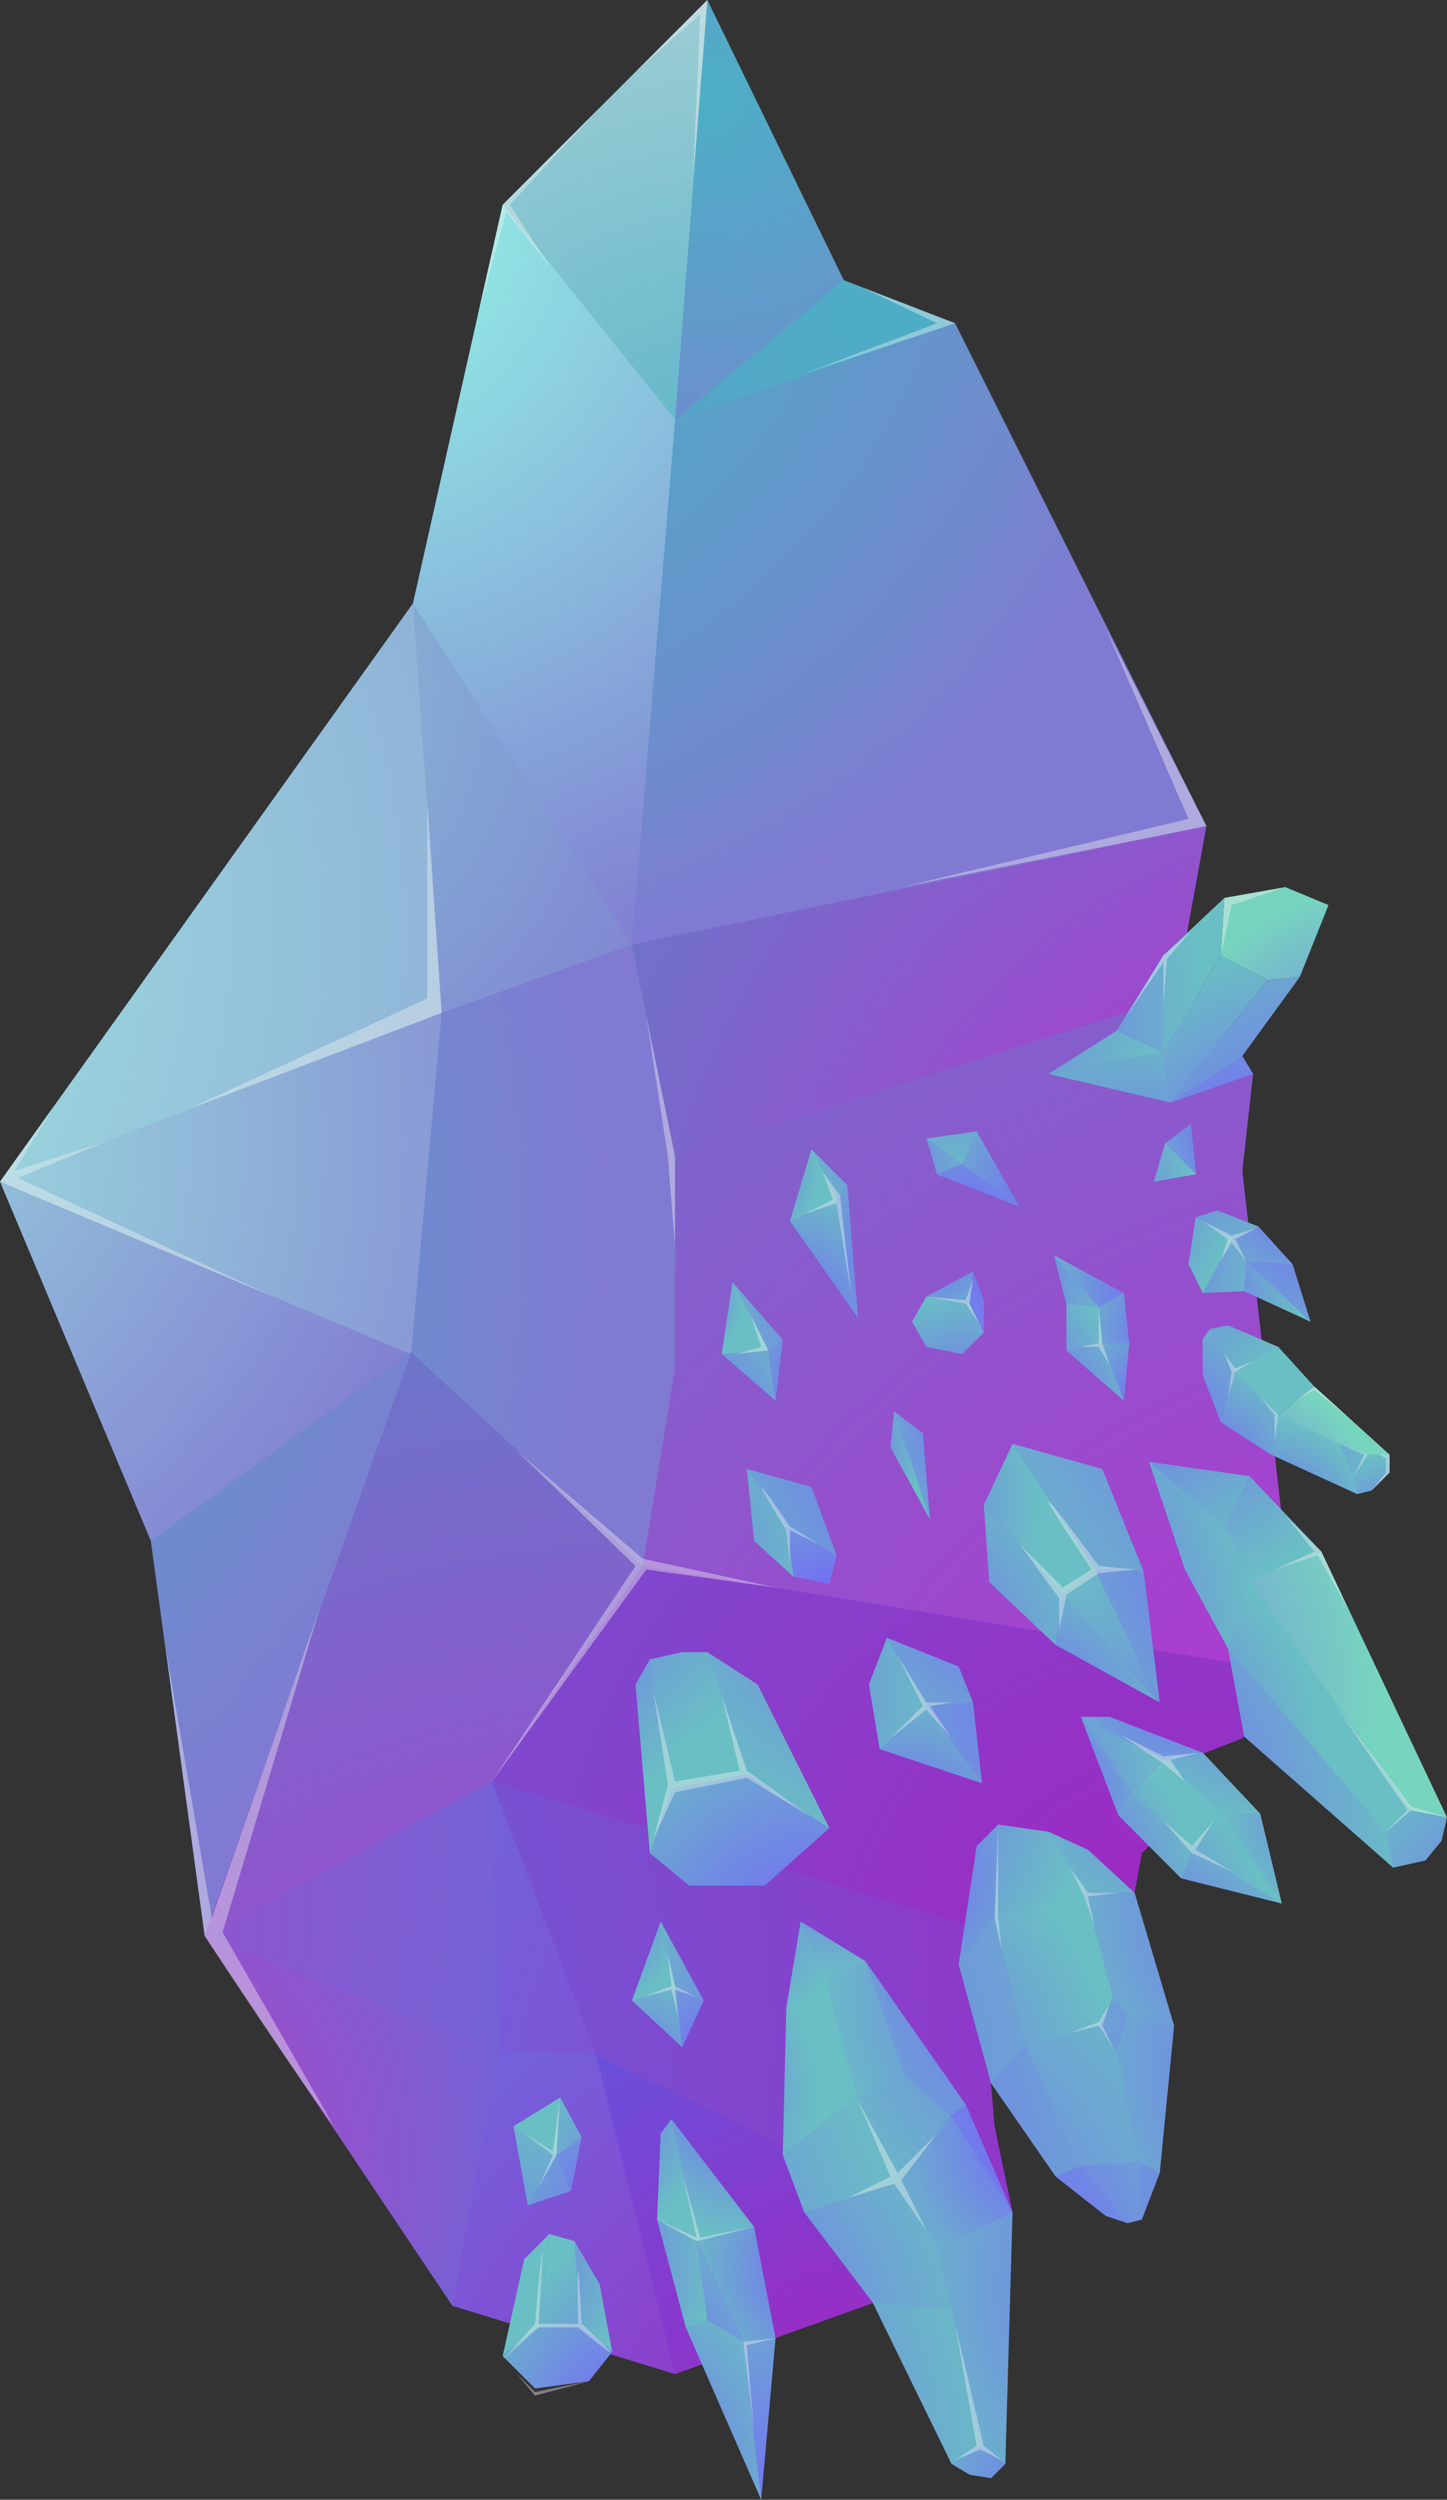 <?xml version="1.0" encoding="UTF-8"?>
<svg id="spiked" xmlns="http://www.w3.org/2000/svg" xmlns:xlink="http://www.w3.org/1999/xlink" viewBox="0 0 403 696">
  <rect x="0" y="0" width="403" height="696" fill="#333333" stroke="none"/>
  <defs>
    <style>
      .cls-1 {
        fill: url(#radial-gradient-99);
      }

      .cls-2 {
        fill: url(#radial-gradient-39);
      }

      .cls-3 {
        fill: url(#radial-gradient-46);
      }

      .cls-4 {
        fill: url(#radial-gradient-120);
      }

      .cls-5 {
        fill: url(#radial-gradient-128);
      }

      .cls-6 {
        fill: url(#radial-gradient-7);
      }

      .cls-7 {
        fill: url(#radial-gradient-91);
      }

      .cls-8 {
        fill: url(#radial-gradient-34);
      }

      .cls-9 {
        fill: url(#radial-gradient-10);
      }

      .cls-10 {
        fill: url(#radial-gradient-47);
      }

      .cls-11 {
        fill: url(#radial-gradient-125);
      }

      .cls-12 {
        fill: url(#radial-gradient-48);
      }

      .cls-13 {
        fill: url(#radial-gradient-31);
      }

      .cls-14 {
        fill: url(#radial-gradient-72);
      }

      .cls-15 {
        fill: url(#radial-gradient-100);
      }

      .cls-16 {
        fill: url(#radial-gradient-146);
      }

      .cls-17 {
        fill: url(#radial-gradient-94);
      }

      .cls-18 {
        fill: url(#radial-gradient-111);
      }

      .cls-19 {
        fill: url(#radial-gradient-101);
      }

      .cls-20 {
        fill: url(#radial-gradient-108);
      }

      .cls-21 {
        fill: url(#radial-gradient-28);
      }

      .cls-22 {
        fill: url(#radial-gradient-103);
      }

      .cls-23 {
        fill: url(#radial-gradient-89);
      }

      .cls-24 {
        fill: url(#radial-gradient-116);
      }

      .cls-25 {
        fill: url(#radial-gradient-65);
      }

      .cls-26 {
        fill: url(#radial-gradient-16);
      }

      .cls-27 {
        fill: url(#radial-gradient-57);
      }

      .cls-28 {
        fill: url(#radial-gradient-144);
      }

      .cls-29 {
        fill: url(#radial-gradient-140);
      }

      .cls-30 {
        fill: url(#radial-gradient-50);
      }

      .cls-31 {
        fill: url(#radial-gradient-20);
      }

      .cls-32 {
        fill: url(#radial-gradient-21);
      }

      .cls-33 {
        fill: url(#radial-gradient-8);
      }

      .cls-34 {
        fill: url(#radial-gradient-119);
      }

      .cls-35 {
        fill: url(#radial-gradient-126);
      }

      .cls-36 {
        fill: url(#radial-gradient-5);
      }

      .cls-37 {
        fill: url(#radial-gradient-98);
      }

      .cls-38 {
        fill: url(#radial-gradient-4);
      }

      .cls-39 {
        fill: url(#radial-gradient-88);
      }

      .cls-40 {
        fill: url(#radial-gradient-121);
      }

      .cls-41 {
        fill: url(#radial-gradient-90);
      }

      .cls-42 {
        fill: url(#radial-gradient-67);
      }

      .cls-43 {
        fill: url(#radial-gradient-68);
      }

      .cls-44 {
        fill: url(#radial-gradient-40);
      }

      .cls-45 {
        fill: url(#radial-gradient-114);
      }

      .cls-46 {
        fill: url(#radial-gradient-96);
      }

      .cls-47 {
        fill: url(#radial-gradient-64);
      }

      .cls-48 {
        fill: url(#radial-gradient-148);
      }

      .cls-49 {
        fill: url(#radial-gradient-97);
      }

      .cls-50 {
        fill: url(#radial-gradient-32);
      }

      .cls-51 {
        fill: url(#radial-gradient-147);
      }

      .cls-52 {
        fill: url(#radial-gradient-78);
      }

      .cls-53 {
        fill: url(#radial-gradient-52);
      }

      .cls-54 {
        fill: url(#radial-gradient-54);
      }

      .cls-55 {
        fill: url(#radial-gradient-76);
      }

      .cls-56 {
        fill: url(#radial-gradient-25);
      }

      .cls-57 {
        fill: url(#radial-gradient-26);
      }

      .cls-58 {
        fill: url(#radial-gradient-136);
      }

      .cls-59 {
        fill: url(#radial-gradient-142);
      }

      .cls-60 {
        fill: url(#radial-gradient-22);
      }

      .cls-61 {
        fill: url(#radial-gradient-6);
      }

      .cls-62 {
        fill: url(#radial-gradient-19);
      }

      .cls-63 {
        fill: url(#radial-gradient-60);
      }

      .cls-64 {
        fill: url(#radial-gradient-110);
      }

      .cls-65 {
        fill: url(#radial-gradient-12);
      }

      .cls-66 {
        fill: url(#radial-gradient-135);
      }

      .cls-67 {
        fill: url(#radial-gradient-55);
      }

      .cls-68 {
        fill: url(#radial-gradient-49);
      }

      .cls-69 {
        fill: url(#radial-gradient-41);
      }

      .cls-70 {
        fill: url(#radial-gradient-35);
      }

      .cls-71 {
        fill: url(#radial-gradient);
      }

      .cls-72 {
        fill: url(#radial-gradient-75);
      }

      .cls-73 {
        fill: url(#radial-gradient-79);
      }

      .cls-74 {
        fill: url(#radial-gradient-81);
      }

      .cls-75 {
        opacity: .4;
      }

      .cls-76 {
        fill: url(#radial-gradient-123);
      }

      .cls-77 {
        fill: url(#radial-gradient-27);
      }

      .cls-78 {
        fill: url(#radial-gradient-13);
      }

      .cls-79 {
        fill: url(#radial-gradient-69);
      }

      .cls-80 {
        fill: url(#radial-gradient-102);
      }

      .cls-81 {
        fill: url(#radial-gradient-105);
      }

      .cls-82 {
        fill: url(#radial-gradient-141);
      }

      .cls-83 {
        fill: url(#radial-gradient-145);
      }

      .cls-84 {
        fill: url(#radial-gradient-130);
      }

      .cls-85 {
        fill: url(#radial-gradient-129);
      }

      .cls-86 {
        fill: url(#radial-gradient-74);
      }

      .cls-87 {
        fill: url(#radial-gradient-109);
      }

      .cls-88 {
        fill: url(#radial-gradient-127);
      }

      .cls-89 {
        fill: url(#radial-gradient-92);
      }

      .cls-90 {
        fill: url(#radial-gradient-104);
      }

      .cls-91 {
        fill: url(#radial-gradient-43);
      }

      .cls-92 {
        fill: url(#radial-gradient-30);
      }

      .cls-93 {
        fill: url(#radial-gradient-66);
      }

      .cls-94 {
        fill: url(#radial-gradient-118);
      }

      .cls-95 {
        fill: url(#radial-gradient-86);
      }

      .cls-96 {
        fill: url(#radial-gradient-95);
      }

      .cls-97 {
        fill: url(#radial-gradient-51);
      }

      .cls-98 {
        fill: url(#radial-gradient-61);
      }

      .cls-99 {
        fill: url(#radial-gradient-24);
      }

      .cls-100 {
        fill: url(#radial-gradient-58);
      }

      .cls-101 {
        fill: url(#radial-gradient-87);
      }

      .cls-102 {
        fill: url(#radial-gradient-15);
      }

      .cls-103 {
        fill: url(#radial-gradient-2);
      }

      .cls-104 {
        fill: url(#radial-gradient-133);
      }

      .cls-105 {
        fill: url(#radial-gradient-143);
      }

      .cls-106 {
        fill: url(#radial-gradient-93);
      }

      .cls-107 {
        fill: url(#radial-gradient-106);
      }

      .cls-108 {
        fill: url(#radial-gradient-122);
      }

      .cls-109 {
        fill: url(#radial-gradient-38);
      }

      .cls-110 {
        fill: url(#radial-gradient-3);
      }

      .cls-111 {
        fill: url(#radial-gradient-80);
      }

      .cls-112 {
        fill: url(#radial-gradient-56);
      }

      .cls-113 {
        fill: url(#radial-gradient-42);
      }

      .cls-114 {
        fill: url(#radial-gradient-124);
      }

      .cls-115 {
        fill: url(#radial-gradient-53);
      }

      .cls-116 {
        fill: url(#radial-gradient-115);
      }

      .cls-117 {
        fill: url(#radial-gradient-139);
      }

      .cls-118 {
        fill: url(#radial-gradient-149);
      }

      .cls-119 {
        fill: url(#radial-gradient-45);
      }

      .cls-120 {
        fill: url(#radial-gradient-17);
      }

      .cls-121 {
        fill: url(#radial-gradient-85);
      }

      .cls-122 {
        fill: url(#radial-gradient-33);
      }

      .cls-123 {
        fill: url(#radial-gradient-84);
      }

      .cls-124 {
        fill: url(#radial-gradient-14);
      }

      .cls-125 {
        fill: url(#radial-gradient-83);
      }

      .cls-126 {
        fill: url(#radial-gradient-107);
      }

      .cls-127 {
        fill: url(#radial-gradient-131);
      }

      .cls-128 {
        fill: url(#radial-gradient-113);
      }

      .cls-129 {
        fill: url(#radial-gradient-117);
      }

      .cls-130 {
        fill: url(#radial-gradient-37);
      }

      .cls-131 {
        fill: url(#radial-gradient-71);
      }

      .cls-132 {
        fill: url(#radial-gradient-137);
      }

      .cls-133 {
        fill: url(#radial-gradient-29);
      }

      .cls-134 {
        fill: url(#radial-gradient-62);
      }

      .cls-135 {
        fill: url(#radial-gradient-82);
      }

      .cls-136 {
        fill: url(#radial-gradient-112);
      }

      .cls-137 {
        fill: url(#radial-gradient-138);
      }

      .cls-138 {
        fill: url(#radial-gradient-134);
      }

      .cls-139 {
        fill: url(#radial-gradient-59);
      }

      .cls-140 {
        fill: url(#radial-gradient-23);
      }

      .cls-141 {
        fill: url(#radial-gradient-63);
      }

      .cls-142 {
        fill: url(#radial-gradient-36);
      }

      .cls-143 {
        fill: url(#radial-gradient-70);
      }

      .cls-144 {
        fill: url(#radial-gradient-11);
      }

      .cls-145 {
        fill: url(#radial-gradient-18);
      }

      .cls-146 {
        fill: url(#radial-gradient-77);
      }

      .cls-147 {
        fill: url(#radial-gradient-9);
      }

      .cls-148 {
        fill: #f2f2f2;
      }

      .cls-149 {
        fill: url(#radial-gradient-73);
      }

      .cls-150 {
        fill: url(#radial-gradient-44);
      }

      .cls-151 {
        fill: url(#radial-gradient-132);
      }
    </style>
    <radialGradient id="radial-gradient" cx="409.187" cy="624.385" fx="409.187" fy="624.385" r="536.141" gradientUnits="userSpaceOnUse">
      <stop offset="0" stop-color="#794ed1"/>
      <stop offset=".5" stop-color="#7a69cb"/>
      <stop offset="1" stop-color="#8ed7e1"/>
    </radialGradient>
    <radialGradient id="radial-gradient-2" cx="-97.667" cy="259.309" fx="-97.667" fy="259.309" r="437.656" gradientUnits="userSpaceOnUse">
      <stop offset="0" stop-color="#a2f1e0"/>
      <stop offset=".544" stop-color="#8fb1d8"/>
      <stop offset="1" stop-color="#807ad2"/>
    </radialGradient>
    <radialGradient id="radial-gradient-3" cx="-78.516" cy="318.407" fx="-78.516" fy="318.407" r="273.39" xlink:href="#radial-gradient-2"/>
    <radialGradient id="radial-gradient-4" cx="-89.453" cy="270.555" fx="-89.453" fy="270.555" r="239.903" xlink:href="#radial-gradient-2"/>
    <radialGradient id="radial-gradient-5" cx="-179.781" cy="250.679" fx="-179.781" fy="250.679" r="354.04" gradientUnits="userSpaceOnUse">
      <stop offset="0" stop-color="#4dafc6"/>
      <stop offset=".273" stop-color="#50aac6"/>
      <stop offset=".55" stop-color="#5c9ec9"/>
      <stop offset=".827" stop-color="#708ace"/>
      <stop offset="1" stop-color="#807ad2"/>
    </radialGradient>
    <radialGradient id="radial-gradient-6" cx="272.175" cy="70.472" fx="272.175" fy="70.472" r="227.314" xlink:href="#radial-gradient-5"/>
    <radialGradient id="radial-gradient-7" cx="197.925" cy="26.654" fx="197.925" fy="26.654" r="152.77" gradientUnits="userSpaceOnUse">
      <stop offset="0" stop-color="#4dafc6"/>
      <stop offset="1" stop-color="#807ad2"/>
    </radialGradient>
    <radialGradient id="radial-gradient-8" cx="210.54" cy="165.379" fx="210.54" fy="165.379" r="217.158" gradientUnits="userSpaceOnUse">
      <stop offset="0" stop-color="#4dafc6"/>
      <stop offset="1" stop-color="#b4d6d9"/>
    </radialGradient>
    <radialGradient id="radial-gradient-9" cx="87.397" cy="55.59" fx="87.397" fy="55.59" r="232.437" gradientUnits="userSpaceOnUse">
      <stop offset="0" stop-color="#94ffe8"/>
      <stop offset=".494" stop-color="#8abfdd"/>
      <stop offset="1" stop-color="#807ad2"/>
    </radialGradient>
    <radialGradient id="radial-gradient-10" cx="100.324" cy="35.621" fx="100.324" fy="35.621" r="241.856" xlink:href="#radial-gradient-5"/>
    <radialGradient id="radial-gradient-11" cx="414.339" cy="577.103" fx="414.339" fy="577.103" r="556.622" gradientUnits="userSpaceOnUse">
      <stop offset="0" stop-color="#c722d2"/>
      <stop offset="1" stop-color="#518ec7"/>
    </radialGradient>
    <radialGradient id="radial-gradient-12" cx="325.12" cy="548.929" fx="325.12" fy="548.929" r="437.988" gradientUnits="userSpaceOnUse">
      <stop offset="0" stop-color="#a026c1"/>
      <stop offset="1" stop-color="#5573e0"/>
    </radialGradient>
    <radialGradient id="radial-gradient-13" cx="183.338" cy="709.409" fx="183.338" fy="709.409" r="442.742" xlink:href="#radial-gradient-11"/>
    <radialGradient id="radial-gradient-14" cx="-163.231" cy="340.935" fx="-163.231" fy="340.935" r="332.533" xlink:href="#radial-gradient-5"/>
    <radialGradient id="radial-gradient-15" cx="51.604" cy="190.907" fx="51.604" fy="190.907" r="175.416" gradientUnits="userSpaceOnUse">
      <stop offset="0" stop-color="#87c8d6"/>
      <stop offset=".817" stop-color="#8188d2"/>
      <stop offset="1" stop-color="#807ad2"/>
    </radialGradient>
    <radialGradient id="radial-gradient-16" cx="22.497" cy="600.474" fx="22.497" fy="600.474" r="149.87" gradientUnits="userSpaceOnUse">
      <stop offset="0" stop-color="#b93fc1"/>
      <stop offset="1" stop-color="#636ada"/>
    </radialGradient>
    <radialGradient id="radial-gradient-17" cx="-20.489" cy="567.87" fx="-20.489" fy="567.87" r="388.974" gradientUnits="userSpaceOnUse">
      <stop offset="0" stop-color="#5573e0"/>
      <stop offset="1" stop-color="#a026c1"/>
    </radialGradient>
    <radialGradient id="radial-gradient-18" cx="248.03" cy="701.559" fx="248.03" fy="701.559" r="187.742" gradientUnits="userSpaceOnUse">
      <stop offset="0" stop-color="#a026c1"/>
      <stop offset="1" stop-color="#6e68de"/>
    </radialGradient>
    <radialGradient id="radial-gradient-19" cx="236.496" cy="665.455" fx="236.496" fy="665.455" r="141.122" gradientUnits="userSpaceOnUse">
      <stop offset="0" stop-color="#a026c1"/>
      <stop offset="1" stop-color="#5d59e0"/>
    </radialGradient>
    <radialGradient id="radial-gradient-20" cx="362.547" cy="620.323" fx="362.547" fy="620.323" r="287.781" xlink:href="#radial-gradient-18"/>
    <radialGradient id="radial-gradient-21" cx="381.023" cy="374.758" fx="381.023" fy="374.758" r="316.675" xlink:href="#radial-gradient-11"/>
    <radialGradient id="radial-gradient-22" cx="-94.496" cy="520.458" fx="-94.496" fy="520.458" r="295.16" xlink:href="#radial-gradient-16"/>
    <radialGradient id="radial-gradient-23" cx="168.347" cy="686.203" fx="168.347" fy="686.203" r="59.102" gradientUnits="userSpaceOnUse">
      <stop offset="0" stop-color="#765eff"/>
      <stop offset=".065" stop-color="#7564fa"/>
      <stop offset=".7" stop-color="#6da5d3"/>
      <stop offset="1" stop-color="#6abfc4"/>
    </radialGradient>
    <radialGradient id="radial-gradient-24" cx="221.794" cy="717.513" fx="221.794" fy="717.513" r="104.095" xlink:href="#radial-gradient-23"/>
    <radialGradient id="radial-gradient-25" cx="157.28" cy="629.83" fx="157.28" fy="629.83" r="43.225" xlink:href="#radial-gradient-23"/>
    <radialGradient id="radial-gradient-26" cx="231.134" cy="631.02" fx="231.134" fy="631.02" r="42.446" xlink:href="#radial-gradient-23"/>
    <radialGradient id="radial-gradient-27" cx="161.83" cy="588.874" fx="161.83" fy="588.874" r="35.723" xlink:href="#radial-gradient-23"/>
    <radialGradient id="radial-gradient-28" cx="210.073" cy="579.972" fx="210.073" fy="579.972" r="43.919" xlink:href="#radial-gradient-23"/>
    <radialGradient id="radial-gradient-29" cx="385.136" cy="311.333" fx="385.136" fy="311.333" r="64.174" gradientUnits="userSpaceOnUse">
      <stop offset="0" stop-color="#765eff"/>
      <stop offset=".216" stop-color="#7679ef"/>
      <stop offset=".749" stop-color="#76bacc"/>
      <stop offset="1" stop-color="#77d4bf"/>
    </radialGradient>
    <radialGradient id="radial-gradient-30" cx="373.949" cy="343.908" fx="373.949" fy="343.908" r="106.233" xlink:href="#radial-gradient-23"/>
    <radialGradient id="radial-gradient-31" cx="359.595" cy="333.588" fx="359.595" fy="333.588" r="70.715" xlink:href="#radial-gradient-23"/>
    <radialGradient id="radial-gradient-32" cx="254.374" cy="276.385" fx="254.374" fy="276.385" r="80.912" xlink:href="#radial-gradient-23"/>
    <radialGradient id="radial-gradient-33" cx="263.209" cy="284.89" fx="263.209" fy="284.89" r="79.177" xlink:href="#radial-gradient-23"/>
    <radialGradient id="radial-gradient-34" cx="314.412" cy="345.747" fx="314.412" fy="345.747" r="64.092" xlink:href="#radial-gradient-23"/>
    <radialGradient id="radial-gradient-35" cx="228.791" cy="547.505" fx="228.791" fy="547.505" r="85.644" xlink:href="#radial-gradient-23"/>
    <radialGradient id="radial-gradient-36" cx="145.978" cy="423.286" fx="145.978" fy="423.286" r="77.221" xlink:href="#radial-gradient-23"/>
    <radialGradient id="radial-gradient-37" cx="147.56" cy="445.44" fx="147.56" fy="445.44" r="60.974" xlink:href="#radial-gradient-23"/>
    <radialGradient id="radial-gradient-38" cx="266.242" cy="415.11" fx="266.242" fy="415.11" r="107.077" xlink:href="#radial-gradient-23"/>
    <radialGradient id="radial-gradient-39" cx="243.891" cy="279.594" fx="243.891" fy="279.594" r="80.928" xlink:href="#radial-gradient-23"/>
    <radialGradient id="radial-gradient-40" cx="348.429" cy="322.302" fx="348.429" fy="322.302" r="61.925" xlink:href="#radial-gradient-23"/>
    <radialGradient id="radial-gradient-41" cx="336.499" cy="636.253" fx="336.499" fy="636.253" r="96.552" xlink:href="#radial-gradient-23"/>
    <radialGradient id="radial-gradient-42" cx="295.253" cy="594.795" fx="295.253" fy="594.795" r="58.679" xlink:href="#radial-gradient-23"/>
    <radialGradient id="radial-gradient-43" cx="298.813" cy="553.636" fx="298.813" fy="553.636" r="74.549" xlink:href="#radial-gradient-23"/>
    <radialGradient id="radial-gradient-44" cx="176.967" cy="657.397" fx="176.967" fy="657.397" r="105.891" xlink:href="#radial-gradient-23"/>
    <radialGradient id="radial-gradient-45" cx="180.871" cy="583.799" fx="180.871" fy="583.799" r="47.35" xlink:href="#radial-gradient-23"/>
    <radialGradient id="radial-gradient-46" cx="168.659" cy="684.912" fx="168.659" fy="684.912" r="114.592" xlink:href="#radial-gradient-23"/>
    <radialGradient id="radial-gradient-47" cx="186.857" cy="521.132" fx="186.857" fy="521.132" r="53.467" xlink:href="#radial-gradient-23"/>
    <radialGradient id="radial-gradient-48" cx="303.935" cy="699.51" fx="303.935" fy="699.51" r="56.392" xlink:href="#radial-gradient-23"/>
    <radialGradient id="radial-gradient-49" cx="359.478" cy="573.306" fx="359.478" fy="573.306" r="80.311" xlink:href="#radial-gradient-23"/>
    <radialGradient id="radial-gradient-50" cx="167.625" cy="585.308" fx="167.625" fy="585.308" r="178.642" xlink:href="#radial-gradient-23"/>
    <radialGradient id="radial-gradient-51" cx="366.962" cy="530.832" fx="366.962" fy="530.832" r="83.204" xlink:href="#radial-gradient-23"/>
    <radialGradient id="radial-gradient-52" cx="229.951" cy="582.719" fx="229.951" fy="582.719" r="81.57" xlink:href="#radial-gradient-23"/>
    <radialGradient id="radial-gradient-53" cx="246.885" cy="521.226" fx="246.885" fy="521.226" r="54.244" xlink:href="#radial-gradient-23"/>
    <radialGradient id="radial-gradient-54" cx="236.987" cy="498.261" fx="236.987" fy="498.261" r="66.518" gradientTransform="translate(-17.592 10.144) rotate(-1.952)" xlink:href="#radial-gradient-23"/>
    <radialGradient id="radial-gradient-55" cx="340.456" cy="477.271" fx="340.456" fy="477.271" r="70.996" xlink:href="#radial-gradient-23"/>
    <radialGradient id="radial-gradient-56" cx="224.125" cy="648.491" fx="224.125" fy="648.491" r="142.044" xlink:href="#radial-gradient-23"/>
    <radialGradient id="radial-gradient-57" cx="374.238" cy="575.59" fx="374.238" fy="575.59" r="88.279" xlink:href="#radial-gradient-23"/>
    <radialGradient id="radial-gradient-58" cx="201.99" cy="612.445" fx="201.99" fy="612.445" r="157.4" xlink:href="#radial-gradient-23"/>
    <radialGradient id="radial-gradient-59" cx="356.904" cy="612.617" fx="356.904" fy="612.617" r="74.441" xlink:href="#radial-gradient-23"/>
    <radialGradient id="radial-gradient-60" cx="267.023" cy="630.973" fx="267.023" fy="630.973" r="94.017" xlink:href="#radial-gradient-23"/>
    <radialGradient id="radial-gradient-61" cx="267.161" cy="633.324" fx="267.161" fy="633.324" r="108.746" xlink:href="#radial-gradient-23"/>
    <radialGradient id="radial-gradient-62" cx="282.302" cy="485.214" fx="282.302" fy="485.214" r="53.595" xlink:href="#radial-gradient-23"/>
    <radialGradient id="radial-gradient-63" cx="368.148" cy="427.478" fx="368.148" fy="427.478" r="104.835" xlink:href="#radial-gradient-23"/>
    <radialGradient id="radial-gradient-64" cx="392.397" cy="365.837" fx="392.397" fy="365.837" r="150.355" xlink:href="#radial-gradient-23"/>
    <radialGradient id="radial-gradient-65" cx="243.344" cy="462.955" fx="243.344" fy="462.955" r="65.448" xlink:href="#radial-gradient-23"/>
    <radialGradient id="radial-gradient-66" cx="427.673" cy="541.828" fx="427.673" fy="541.828" r="61.94" xlink:href="#radial-gradient-23"/>
    <radialGradient id="radial-gradient-67" cx="304.06" cy="487.797" fx="304.06" fy="487.797" r="64.134" xlink:href="#radial-gradient-23"/>
    <radialGradient id="radial-gradient-68" cx="298.258" cy="502.907" fx="298.258" fy="502.907" r="95.026" xlink:href="#radial-gradient-23"/>
    <radialGradient id="radial-gradient-69" cx="281.789" cy="472.342" fx="281.789" fy="472.342" r="101.886" gradientUnits="userSpaceOnUse">
      <stop offset="0" stop-color="#765eff"/>
      <stop offset=".216" stop-color="#7679ef"/>
      <stop offset=".749" stop-color="#76bacc"/>
      <stop offset="1" stop-color="#77d4bf"/>
    </radialGradient>
    <radialGradient id="radial-gradient-70" cx="316.615" cy="377.132" fx="316.615" fy="377.132" r="71.376" xlink:href="#radial-gradient-23"/>
    <radialGradient id="radial-gradient-71" cx="289.714" cy="449.923" fx="289.714" fy="449.923" r="61.726" xlink:href="#radial-gradient-23"/>
    <radialGradient id="radial-gradient-72" cx="305.143" cy="372.78" fx="305.143" fy="372.78" r="73.737" xlink:href="#radial-gradient-23"/>
    <radialGradient id="radial-gradient-73" cx="282.989" cy="440.033" fx="282.989" fy="440.033" r="66.66" xlink:href="#radial-gradient-23"/>
    <radialGradient id="radial-gradient-74" cx="353.247" cy="453.437" fx="353.247" fy="453.437" r="55.285" xlink:href="#radial-gradient-23"/>
    <radialGradient id="radial-gradient-75" cx="288.429" cy="521.514" fx="288.429" fy="521.514" r="42.936" gradientTransform="translate(-6.651 4.409) rotate(-.762)" xlink:href="#radial-gradient-23"/>
    <radialGradient id="radial-gradient-76" cx="290.37" cy="523.346" fx="290.37" fy="523.346" r="47.701" xlink:href="#radial-gradient-23"/>
    <radialGradient id="radial-gradient-77" cx="301.291" cy="539.827" fx="301.291" fy="539.827" r="52.229" xlink:href="#radial-gradient-23"/>
    <radialGradient id="radial-gradient-78" cx="379.093" cy="500.432" fx="379.093" fy="500.432" r="39.863" xlink:href="#radial-gradient-23"/>
    <radialGradient id="radial-gradient-79" cx="317.496" cy="551.776" fx="317.496" fy="551.776" r="53.116" xlink:href="#radial-gradient-23"/>
    <radialGradient id="radial-gradient-80" cx="273.376" cy="500.748" fx="273.376" fy="500.748" r="54.191" xlink:href="#radial-gradient-23"/>
    <radialGradient id="radial-gradient-81" cx="285.39" cy="500.469" fx="285.39" fy="500.469" r="45.657" xlink:href="#radial-gradient-23"/>
    <radialGradient id="radial-gradient-82" cx="329.209" cy="464.951" fx="329.209" fy="464.951" r="43.199" xlink:href="#radial-gradient-23"/>
    <radialGradient id="radial-gradient-83" cx="134.637" cy="641" fx="134.637" fy="641" r="124.143" xlink:href="#radial-gradient-23"/>
    <radialGradient id="radial-gradient-84" cx="305.747" cy="543.341" fx="305.747" fy="543.341" r="108.284" xlink:href="#radial-gradient-23"/>
    <radialGradient id="radial-gradient-85" cx="301.757" cy="593.895" fx="301.757" fy="593.895" r="108.903" xlink:href="#radial-gradient-23"/>
    <radialGradient id="radial-gradient-86" cx="317.011" cy="546.846" fx="317.011" fy="546.846" r="103.501" xlink:href="#radial-gradient-23"/>
    <radialGradient id="radial-gradient-87" cx="168.093" cy="669.027" fx="168.093" fy="669.027" r="67.598" xlink:href="#radial-gradient-23"/>
    <radialGradient id="radial-gradient-88" cx="289.37" cy="432.015" fx="289.37" fy="432.015" r="78.345" xlink:href="#radial-gradient-23"/>
    <radialGradient id="radial-gradient-89" cx="192.159" cy="469.303" fx="192.159" fy="469.303" r="71.538" xlink:href="#radial-gradient-23"/>
    <radialGradient id="radial-gradient-90" cx="316.602" cy="471.271" fx="316.602" fy="471.271" r="106.655" xlink:href="#radial-gradient-23"/>
    <radialGradient id="radial-gradient-91" cx="251.348" cy="513.82" fx="251.348" fy="513.82" r="46.642" xlink:href="#radial-gradient-23"/>
    <radialGradient id="radial-gradient-92" cx="156.799" cy="552.091" fx="156.799" fy="552.091" r="28.799" gradientTransform="translate(395.214 8.345) rotate(39.838)" xlink:href="#radial-gradient-23"/>
    <radialGradient id="radial-gradient-93" cx="221.692" cy="532.472" fx="221.692" fy="532.472" r="53.571" gradientTransform="translate(395.214 8.345) rotate(39.838)" xlink:href="#radial-gradient-23"/>
    <radialGradient id="radial-gradient-94" cx="215.189" cy="560.377" fx="215.189" fy="560.377" r="44.014" gradientTransform="translate(395.214 8.345) rotate(39.838)" xlink:href="#radial-gradient-23"/>
    <radialGradient id="radial-gradient-95" cx="198.33" cy="584.22" fx="198.33" fy="584.22" r="37.208" gradientTransform="translate(395.214 8.345) rotate(39.838)" xlink:href="#radial-gradient-23"/>
    <radialGradient id="radial-gradient-96" cx="242.01" cy="418.98" fx="242.01" fy="418.98" r="47.926" xlink:href="#radial-gradient-23"/>
    <radialGradient id="radial-gradient-97" cx="358.314" cy="523.983" fx="358.314" fy="523.983" r="110.663" xlink:href="#radial-gradient-23"/>
    <radialGradient id="radial-gradient-98" cx="387.764" cy="432.004" fx="387.764" fy="432.004" r="27.397" xlink:href="#radial-gradient-23"/>
    <radialGradient id="radial-gradient-99" cx="353.624" cy="424.762" fx="353.624" fy="424.762" r="29.549" gradientUnits="userSpaceOnUse">
      <stop offset="0" stop-color="#765eff"/>
      <stop offset=".065" stop-color="#7564fa"/>
      <stop offset=".7" stop-color="#6da5d3"/>
      <stop offset="1" stop-color="#6abfc4"/>
    </radialGradient>
    <radialGradient id="radial-gradient-100" cx="339.207" cy="424.716" fx="339.207" fy="424.716" r="44.626" xlink:href="#radial-gradient-69"/>
    <radialGradient id="radial-gradient-101" cx="332.707" cy="411.647" fx="332.707" fy="411.647" r="35.028" xlink:href="#radial-gradient-23"/>
    <radialGradient id="radial-gradient-102" cx="317.245" cy="403.654" fx="317.245" fy="403.654" r="28.945" xlink:href="#radial-gradient-23"/>
    <radialGradient id="radial-gradient-103" cx="307.589" cy="340.643" fx="307.589" fy="340.643" r="62.43" xlink:href="#radial-gradient-23"/>
    <radialGradient id="radial-gradient-104" cx="317.911" cy="401.029" fx="317.911" fy="401.029" r="46.908" xlink:href="#radial-gradient-23"/>
    <radialGradient id="radial-gradient-105" cx="374.754" cy="325.207" fx="374.754" fy="325.207" r="70.708" xlink:href="#radial-gradient-23"/>
    <radialGradient id="radial-gradient-106" cx="327.609" cy="360.58" fx="327.609" fy="360.58" r="35.306" xlink:href="#radial-gradient-23"/>
    <radialGradient id="radial-gradient-107" cx="306.517" cy="334.483" fx="306.517" fy="334.483" r="36.823" xlink:href="#radial-gradient-23"/>
    <radialGradient id="radial-gradient-108" cx="360.83" cy="330.148" fx="360.83" fy="330.148" r="35.301" xlink:href="#radial-gradient-23"/>
    <radialGradient id="radial-gradient-109" cx="313.175" cy="309.954" fx="313.175" fy="309.954" r="59.426" xlink:href="#radial-gradient-23"/>
    <radialGradient id="radial-gradient-110" cx="313.148" cy="348.357" fx="313.148" fy="348.357" r="40.851" xlink:href="#radial-gradient-23"/>
    <radialGradient id="radial-gradient-111" cx="346.349" cy="318.76" fx="346.349" fy="318.76" r="33.277" gradientTransform="translate(-50.71 61.861) rotate(-9.991)" xlink:href="#radial-gradient-23"/>
    <radialGradient id="radial-gradient-112" cx="296.881" cy="325.906" fx="296.881" fy="325.906" r="34.97" gradientTransform="translate(-50.71 61.861) rotate(-9.991)" xlink:href="#radial-gradient-23"/>
    <radialGradient id="radial-gradient-113" cx="232.654" cy="402.055" fx="232.654" fy="402.055" r="25.027" xlink:href="#radial-gradient-23"/>
    <radialGradient id="radial-gradient-114" cx="278.518" cy="397.28" fx="278.518" fy="397.28" r="44.483" xlink:href="#radial-gradient-23"/>
    <radialGradient id="radial-gradient-115" cx="268.697" cy="396.766" fx="268.697" fy="396.766" r="37.773" xlink:href="#radial-gradient-23"/>
    <radialGradient id="radial-gradient-116" cx="258.524" cy="344.559" fx="258.524" fy="344.559" r="28.444" xlink:href="#radial-gradient-23"/>
    <radialGradient id="radial-gradient-117" cx="289.818" cy="351.1" fx="289.818" fy="351.1" r="69.329" xlink:href="#radial-gradient-23"/>
    <radialGradient id="radial-gradient-118" cx="323.159" cy="390.118" fx="323.159" fy="390.118" r="29.388" xlink:href="#radial-gradient-23"/>
    <radialGradient id="radial-gradient-119" cx="285.872" cy="393.085" fx="285.872" fy="393.085" r="35.772" xlink:href="#radial-gradient-23"/>
    <radialGradient id="radial-gradient-120" cx="326.964" cy="370.882" fx="326.964" fy="370.882" r="30.217" xlink:href="#radial-gradient-23"/>
    <radialGradient id="radial-gradient-121" cx="278.742" cy="383.934" fx="278.742" fy="383.934" r="32.806" xlink:href="#radial-gradient-23"/>
    <radialGradient id="radial-gradient-122" cx="268.54" cy="355.652" fx="268.54" fy="355.652" r="46.92" xlink:href="#radial-gradient-23"/>
    <radialGradient id="radial-gradient-123" cx="324.261" cy="358.725" fx="324.261" fy="358.725" r="38.514" xlink:href="#radial-gradient-23"/>
    <radialGradient id="radial-gradient-124" cx="296.343" cy="331.146" fx="296.343" fy="331.146" r="42.907" xlink:href="#radial-gradient-23"/>
    <radialGradient id="radial-gradient-125" cx="268.179" cy="344.104" fx="268.179" fy="344.104" r="43.815" xlink:href="#radial-gradient-23"/>
    <radialGradient id="radial-gradient-126" cx="233.781" cy="326.408" fx="233.781" fy="326.408" r="43.965" xlink:href="#radial-gradient-23"/>
    <radialGradient id="radial-gradient-127" cx="270.598" cy="281.38" fx="270.598" fy="281.38" r="46.534" xlink:href="#radial-gradient-23"/>
    <radialGradient id="radial-gradient-128" cx="254.628" cy="317.643" fx="254.628" fy="317.643" r="33.871" xlink:href="#radial-gradient-23"/>
    <radialGradient id="radial-gradient-129" cx="260.347" cy="352.256" fx="260.347" fy="352.256" r="51.709" xlink:href="#radial-gradient-23"/>
    <radialGradient id="radial-gradient-130" cx="204.102" cy="326.145" fx="204.102" fy="326.145" r="24.203" xlink:href="#radial-gradient-23"/>
    <radialGradient id="radial-gradient-131" cx="217.221" cy="368.62" fx="217.221" fy="368.62" r="41.163" xlink:href="#radial-gradient-23"/>
    <radialGradient id="radial-gradient-132" cx="188.137" cy="400.05" fx="188.137" fy="400.05" r="43.991" xlink:href="#radial-gradient-23"/>
    <radialGradient id="radial-gradient-133" cx="188.711" cy="362.782" fx="188.711" fy="362.782" r="18.376" xlink:href="#radial-gradient-23"/>
    <radialGradient id="radial-gradient-134" cx="242.533" cy="363.246" fx="242.533" fy="363.246" r="46.815" xlink:href="#radial-gradient-23"/>
    <radialGradient id="radial-gradient-135" cx="236.731" cy="388.908" fx="236.731" fy="388.908" r="46.973" xlink:href="#radial-gradient-23"/>
    <radialGradient id="radial-gradient-136" cx="229.876" cy="449.959" fx="229.876" fy="449.959" r="50.115" xlink:href="#radial-gradient-23"/>
    <radialGradient id="radial-gradient-137" cx="274.751" cy="396.421" fx="274.751" fy="396.421" r="102.62" xlink:href="#radial-gradient-23"/>
    <radialGradient id="radial-gradient-138" cx="169.564" cy="437.674" fx="169.564" fy="437.674" r="59.581" xlink:href="#radial-gradient-23"/>
    <radialGradient id="radial-gradient-139" cx="177.464" cy="675.117" fx="177.464" fy="675.117" r="55.907" xlink:href="#radial-gradient-23"/>
    <radialGradient id="radial-gradient-140" cx="135.758" cy="632.615" fx="135.758" fy="632.615" r="38.9" xlink:href="#radial-gradient-23"/>
    <radialGradient id="radial-gradient-141" cx="104.666" cy="627.69" fx="104.666" fy="627.69" r="41.452" xlink:href="#radial-gradient-23"/>
    <radialGradient id="radial-gradient-142" cx="188.013" cy="668.834" fx="188.013" fy="668.834" r="50.781" xlink:href="#radial-gradient-23"/>
    <radialGradient id="radial-gradient-143" cx="134.042" cy="576.412" fx="134.042" fy="576.412" r="12.939" xlink:href="#radial-gradient-23"/>
    <radialGradient id="radial-gradient-144" cx="189.506" cy="608.06" fx="189.506" fy="608.06" r="45.07" xlink:href="#radial-gradient-23"/>
    <radialGradient id="radial-gradient-145" cx="127.412" cy="658.144" fx="127.412" fy="658.144" r="77.285" xlink:href="#radial-gradient-23"/>
    <radialGradient id="radial-gradient-146" cx="172.891" cy="622.769" fx="172.891" fy="622.769" r="58.783" xlink:href="#radial-gradient-23"/>
    <radialGradient id="radial-gradient-147" cx="183.129" cy="625.387" fx="183.129" fy="625.387" r="62.916" gradientTransform="translate(-16.266 4.32) rotate(-1.541)" xlink:href="#radial-gradient-23"/>
    <radialGradient id="radial-gradient-148" cx="335.341" cy="413.132" fx="335.341" fy="413.132" r="50.446" xlink:href="#radial-gradient-23"/>
    <radialGradient id="radial-gradient-149" cx="232.747" cy="510.055" fx="232.747" fy="510.055" r="42.035" xlink:href="#radial-gradient-23"/>
  </defs>
  <g id="blue-blue">
    <g id="bg_copy" data-name="bg copy">
      <path class="cls-71" d="M340.53,326.075c.967-8.85,1.934-17.701,2.901-26.551-5.479-7.539-10.958-15.078-16.436-22.617-.644-4.261-1.289-8.523-1.934-12.784l5.801-32.451c-22.56-45.89-45.12-91.78-67.68-137.67-9.991-3.933-19.982-7.867-29.972-11.8-12.247-25.567-24.494-51.135-36.74-76.702-18.37,18.684-36.74,37.368-55.111,56.051-8.057,36.384-16.114,72.769-24.171,109.153-37.063,52.774-74.125,105.547-111.188,158.321,13.536,32.779,27.072,65.557,40.608,98.336,4.834,36.056,9.668,72.113,14.503,108.169,22.238,33.762,44.475,67.524,66.713,101.286,19.982,6.228,39.963,12.456,59.945,18.684,29.65-10.817,59.3-21.634,88.95-32.451,.644-3.933,1.289-7.867,1.934-11.8-1.611-7.867-3.223-15.734-4.834-23.601-.322-3.933-.644-7.867-.967-11.8,8.702-11.145,17.403-22.29,26.105-33.434,4.19-6.228,8.379-12.456,12.569-18.684,.644-3.606,1.289-7.211,1.934-10.817,1.611-1.639,3.223-3.278,4.834-4.917,1.611-6.556,3.223-13.111,4.834-19.667,5.801-2.295,11.602-4.589,17.403-6.883,5.157-5.9,10.313-11.8,15.47-17.701-5.157-45.89-10.313-91.78-15.47-137.67Z"/>
    </g>
    <g id="shapes_color-2" data-name="shapes_color">
      <path class="cls-103" d="M115,168c.667,1.667,1.333,3.333,2,5,2.667,36.333,5.333,72.667,8,109-40,15.333-80,30.667-120,46-1.667,.333-3.333,.667-5,1,38.333-53.667,76.667-107.333,115-161Z"/>
      <path class="cls-110" d="M115,378c-37-15.333-74-30.667-111-46-1.333-1-2.667-2-4-3,41-15.667,82-31.333,123-47,.667,1,1.333,2,2,3-3.333,31-6.667,62-10,93Z"/>
      <path class="cls-38" d="M0,329c14,33.333,28,66.667,42,100h3c23-16.333,46-32.667,69-49,.5-.833,1-1.667,1.5-2.5-38.5-16.167-77-32.333-115.5-48.5Z"/>
      <path class="cls-36" d="M114.5,376.5c.167,1.5,.333,3,.5,4.5-18.667,51.667-37.333,103.333-56,155-.667,1-1.333,2-2,3-5-36.667-10-73.333-15-110,24.167-17.5,48.333-35,72.5-52.5Z"/>
      <path class="cls-61" d="M235,78c-1,.333-2,.667-3,1-14,11.667-28,23.333-42,35-.667,1-1.333,2-2,3,1,.333,2,.667,3,1,24.333-8.667,48.667-17.333,73-26,.667-.667,1.333-1.333,2-2-10.333-4-20.667-8-31-12Z"/>
      <path class="cls-6" d="M197,0c-.333,1.333-.667,2.667-1,4-3,35.667-6,71.333-9,107,.333,2,.667,4,1,6,15.667-13,31.333-26,47-39-12.667-26-25.333-52-38-78Z"/>
      <path class="cls-33" d="M140,57L197,0l-9,117h-2c-15.333-19-30.667-38-46-57v-3Z"/>
      <path class="cls-147" d="M189,118c-4,49.667-8,99.333-12,149-20.333-32-40.667-64-61-96-.333-1-.667-2-1-3,8.333-37,16.667-74,25-111,16.333,20.333,32.667,40.667,49,61Z"/>
      <path class="cls-9" d="M336,230c-2.667,1-5.333,2-8,3l-147,30h-5c4-48.667,8-97.333,12-146l78-27c23.333,46.667,46.667,93.333,70,140Z"/>
      <path class="cls-144" d="M186,319c-3.333,39.667-6.667,79.333-10,119,61,9.667,122,19.333,183,29,1-.333,2-.667,3-1-5.333-46.667-10.667-93.333-16-140l3-27c-5.667-7.667-11.333-15.333-17-23-1-.333-2-.667-3-1-47.667,14.667-95.333,29.333-143,44Z"/>
      <path class="cls-65" d="M179,436l183,30c-5.333,6-10.667,12-16,18-6,2.333-12,4.667-18,7-1.667,6.667-3.333,13.333-5,20-1.667,1.667-3.333,3.333-5,5-.667,3.667-1.333,7.333-2,11-4.333,6.333-8.667,12.667-13,19h-4c-53-15.667-106-31.333-159-47-1.333-1-2.667-2-4-3,13.667-20,27.333-40,41-60h2Z"/>
      <path class="cls-78" d="M179,436c-.333-1-.667-2-1-3-20-18.333-40-36.667-60-55-1.167-.5-2.333-1-3.5-1.5-19.167,54.167-38.333,108.333-57.5,162.5h3c25-13.333,50-26.667,75-40,14.667-21,29.333-42,44-63Z"/>
      <path class="cls-124" d="M123,282c-2.833,31.5-5.667,63-8.5,94.5,21.5,19.833,43,39.667,64.5,59.5,3-18.333,6-36.667,9-55v-59c.333-.667,.667-1.333,1-2-4-18.667-8-37.333-12-56-.667-.667-1.333-1.333-2-2-16.667,6-33.333,12-50,18-.667,.667-1.333,1.333-2,2Z"/>
      <path class="cls-102" d="M115,168c2.667,38,5.333,76,8,114,17.667-6.333,35.333-12.667,53-19-20.333-31.667-40.667-63.333-61-95Z"/>
      <path class="cls-26" d="M57,539c2,.333,4,.667,6,1,25.667,10,51.333,20,77,30-4.333,23.333-8.667,46.667-13,70-.333,.667-.667,1.333-1,2-23-34.333-46-68.667-69-103Z"/>
      <path class="cls-120" d="M137,496c.333,1.667,.667,3.333,1,5l27,72c36.667,18,73.333,36,110,54,1.667,.333,3.333,.667,5,1,.667-4,1.333-8,2-12-1.667-8-3.333-16-5-24-.333-4-.667-8-1-12,9-11.333,18-22.667,27-34-55.333-16.667-110.667-33.333-166-50Z"/>
      <path class="cls-145" d="M139,571c.333-.333,.667-.667,1-1,8.333,.333,16.667,.667,25,1,.667,.667,1.333,1.333,2,2,7.333,29,14.667,58,22,87-.333,.333-.667,.667-1,1-20.667-6.333-41.333-12.667-62-19,4.333-23.667,8.667-47.333,13-71Z"/>
      <path class="cls-62" d="M166,572c38,18.667,76,37.333,114,56-30.667,11-61.333,22-92,33-7.333-29.667-14.667-59.333-22-89Z"/>
      <path class="cls-31" d="M166,572c-9-.333-18-.667-27-1-.667-3-1.333-6-2-9-.333-19-.667-38-1-57,.333-3,.667-6,1-9,9.667,25.333,19.333,50.667,29,76Z"/>
      <path class="cls-32" d="M176,263c4,19.667,8,39.333,12,59,48-15.333,96-30.667,144-46-.667-4.333-1.333-8.667-2-13l6-33c-53.333,11-106.667,22-160,33Z"/>
      <path class="cls-60" d="M137,496c-26.667,14.333-53.333,28.667-80,43,27.333,10.667,54.667,21.333,82,32-.667-25-1.333-50-2-75Z"/>
    </g>
    <g id="shapes_spikes_color">
      <path class="cls-140" d="M191,648c.333-.333,.667-.667,1-1,1-.333,2-.667,3-1h3c2.333,1.333,4.667,2.667,7,4,.667,.667,1.333,1.333,2,2,.333,.667,.667,1.333,1,2,1.333,12.333,2.667,24.667,4,37v5l-21-48Z"/>
      <path class="cls-99" d="M216,651c-.667-.333-1.333-.667-2-1-2,.333-4,.667-6,1-.333,.333-.667,.667-1,1,1.667,14.667,3.333,29.333,5,44,1.333-15,2.667-30,4-45Z"/>
      <path class="cls-56" d="M183,618h2c2.333,1.333,4.667,2.667,7,4,.667,.667,1.333,1.333,2,2,.484,2.013,.967,4.025,1.451,6.037,.516,4.654,1.033,9.308,1.549,13.963v2c-2,.667-4,1.333-6,2-2.667-10-5.333-20-8-30Z"/>
      <path class="cls-57" d="M194,624c1-.667,2-1.333,3-2,3.667-.667,7.333-1.333,11-2h2c2,10.333,4,20.667,6,31-3,.333-6,.667-9,1-4.333-9.333-8.667-18.667-13-28Z"/>
      <path class="cls-77" d="M187,590c.333,1,.667,2,1,3l6,30v1c-3.667-2-7.333-4-11-6,.333-8,.667-16,1-24,1-1.333,2-2.667,3-4Z"/>
      <path class="cls-21" d="M187,590c7.667,10,15.333,20,23,30l-16,4c-2.333-11.333-4.667-22.667-7-34Z"/>
      <path class="cls-133" d="M370,252c-4-1.667-8-3.333-12-5-5.667,1-11.333,2-17,3-.333,5.333-.667,10.667-1,16,4.333,2.333,8.667,4.667,13,7,3-.333,6-.667,9-1,2.667-6.667,5.333-13.333,8-20Z"/>
      <path class="cls-92" d="M353,273c-9,11.333-18,22.667-27,34,6.667-4.333,13.333-8.667,20-13,5.333-7.333,10.667-14.667,16-22-3,.333-6,.667-9,1Z"/>
      <path class="cls-13" d="M340,266c-5.333,9-10.667,18-16,27,.667,4.667,1.333,9.333,2,14,9-11.333,18-22.667,27-34-4.333-2.333-8.667-4.667-13-7Z"/>
      <path class="cls-50" d="M341,250c-5.667,5.333-11.333,10.667-17,16v27c5.333-9,10.667-18,16-27,.333-5.333,.667-10.667,1-16Z"/>
      <path class="cls-122" d="M324,266v27c-4.333-2-8.667-4-13-6,4.333-7,8.667-14,13-21Z"/>
      <path class="cls-8" d="M326,307c-11.333-2.667-22.667-5.333-34-8,10.667-2,21.333-4,32-6,.667,4.667,1.333,9.333,2,14Z"/>
      <path class="cls-70" d="M208,493c-7.333,1.333-14.667,2.667-22,4-1.333,4.333-2.667,8.667-4,13-.333,2-.667,4-1,6,3.667,3,7.333,6,11,9h21c6-5.333,12-10.667,18-16-1.333-1.333-2.667-2.667-4-4-6.333-4-12.667-8-19-12Z"/>
      <path class="cls-142" d="M181,462c3-.667,6-1.333,9-2h7c.667,1,1.333,2,2,3,3,9.667,6,19.333,9,29v2c-7,1.333-14,2.667-21,4-.333-.667-.667-1.333-1-2-1.667-10.333-3.333-20.667-5-31v-3Z"/>
      <path class="cls-130" d="M177,469c1.333,15.667,2.667,31.333,4,47l6-18-6-36c-1.333,2.333-2.667,4.667-4,7Z"/>
      <path class="cls-109" d="M208,494c7.667,5,15.333,10,23,15-6.667-13.333-13.333-26.667-20-40-4.667-3-9.333-6-14-9,3.667,11.333,7.333,22.667,11,34Z"/>
      <path class="cls-2" d="M311,287c4.333,2,8.667,4,13,6-10.667,2-21.333,4-32,6,6.333-4,12.667-8,19-12Z"/>
      <path class="cls-44" d="M346,294c-6.667,4.333-13.333,8.667-20,13,7.667-2.667,15.333-5.333,23-8-1-1.667-2-3.333-3-5Z"/>
      <path class="cls-69" d="M260,627c4.333,18.667,8.667,37.333,13,56l6,3h1c.667-23.333,1.333-46.667,2-70h-2c-6.333,3-12.667,6-19,9-.333,.667-.667,1.333-1,2Z"/>
      <path class="cls-113" d="M264.762,589.061c-.254-.02-.508-.041-.762-.061-4,5.333-8,10.667-12,16-.335,.747-.67,1.494-1.004,2.24,.335,.92,.67,1.84,1.004,2.76,2.667,5,5.333,10,8,15,.333,.333,.667,.667,1,1,7-3.333,14-6.667,21-10-.667-1.333-1.333-2.667-2-4-4.667-7.333-9.333-14.667-14-22-.413-.313-.825-.626-1.238-.939Z"/>
      <path class="cls-91" d="M230,551v3c2.333,9.333,4.667,18.667,7,28,.492,.559,.983,1.118,1.475,1.677,1.537,.197,2.525,.323,2.525,.323,.001-0,5.103-2.551,10-5,.333-.333,.667-.667,1-1v-2c-3-8.667-6-17.333-9-26-.667-1.333-1.333-2.667-2-4-.976,.299-2,.572-3,1-2.333,1-4.667,2-7,3-.333,.333-.667,.667-1,1Z"/>
      <path class="cls-150" d="M224,616c.667-.333,1.333-.667,2-1,7.333-2.333,14.667-4.667,22-7l2.996-.76c3.335,6.253,6.67,12.506,10.004,18.76,1.333,5.667,2.667,11.333,4,17-.667,.333-1.333,.667-2,1-5.667-.667-11.333-1.333-17-2-1-.333-2-.667-3-1-6.333-8.333-12.667-16.667-19-25Z"/>
      <path class="cls-119" d="M230,551c2.825,10.892,5.65,21.785,8.475,32.677-.492,.774-.983,1.549-1.475,2.323-5.333,4-10.667,8-16,12-1,.667-2,1.333-3,2,.333-13.667,.667-27.333,1-41,.667-.667,1.333-1.333,2-2,2.333-1.667,4.667-3.333,7-5,.667-.333,1.333-.667,2-1Z"/>
      <path class="cls-3" d="M273,681c-2.667-12.667-5.333-25.333-8-38-7.333-.667-14.667-1.333-22-2,7.333,15,14.667,30,22,45h1c2.333-1.333,4.667-2.667,7-4v-1Z"/>
      <path class="cls-10" d="M230,551c-3.667,2.667-7.333,5.333-11,8,1.333-8,2.667-16,4-24,1,1.333,2,2.667,3,4,1,2.333,2,4.667,3,7,.333,1.667,.667,3.333,1,5Z"/>
      <path class="cls-12" d="M273,681c-2.667,1.667-5.333,3.333-8,5,1.667,1,3.333,2,5,3,2,.333,4,.667,6,1,1.333-1.333,2.667-2.667,4-4-2.333-1.667-4.667-3.333-7-5Z"/>
      <path class="cls-68" d="M310,554c-1.667,3.333-3.333,6.667-5,10l6,9c1.333-4,2.667-8,4-12-1.667-2.333-3.333-4.667-5-7Z"/>
      <path class="cls-30" d="M285.5,569.5c-.167-1.833-.333-3.667-.5-5.5-2.333-9.333-4.667-18.667-7-28-.333-.667-.667-1.333-1-2h-1c-2.667,3-5.333,6-8,9-.333,1.333-.667,2.667-1,4l9,33c.667-.333,1.333-.667,2-1,2.333-2.333,4.667-4.667,7-7,.167-.833,.333-1.667,.5-2.5Z"/>
      <path class="cls-97" d="M316,527h-14v2l6,24c.667,1,1.333,2,2,3,1.333,1.667,2.667,3.333,4,5,.667,.667,1.333,1.333,2,2,3,.667,6,1.333,9,2,.667-.333,1.333-.667,2-1-3.667-12.333-7.333-24.667-11-37Z"/>
      <path class="cls-53" d="M285.5,569.5c-2.833-11.833-5.667-23.667-8.5-35.5,1-.667,2-1.333,3-2,6.333-1.667,12.667-3.333,19-5h3c2.667,9.667,5.333,19.333,8,29-1.333,2.667-2.667,5.333-4,8-1,.667-2,1.333-3,2-5,1.333-10,2.667-15,4-.833-.167-1.667-.333-2.5-.5Z"/>
      <path class="cls-115" d="M267,547c3.333-4.333,6.667-8.667,10-13,.333-.667,.667-1.333,1-2,.333-7.333,.667-14.667,1-22-.333-.667-.667-1.333-1-2l-6,6c-1.667,11-3.333,22-5,33Z"/>
      <path class="cls-54" d="M278,508c4.667,.667,9.333,1.333,14,2l3,3c2.333,4,4.667,8,7,12v2c-8.333,2.333-16.667,4.667-25,7,.333-8.667,.667-17.333,1-26Z"/>
      <path class="cls-67" d="M292,510c3.667,1.667,7.333,3.333,11,5,4.333,4,8.667,8,13,12h-14c-3.333-5.667-6.667-11.333-10-17Z"/>
      <path class="cls-112" d="M285.5,569.5c.167,1.5,.333,3,.5,4.5,4.333,9,8.667,18,13,27,.667,.667,1.333,1.333,2,2,1.333,.333,2.667,.667,4,1,3.333-.333,6.667-.667,10-1,.667-.333,1.333-.667,2-1v-3c-1.667-8.667-3.333-17.333-5-26-.333-.667-.667-1.333-1-2-1.667-2.333-3.333-4.667-5-7-6.833,1.833-13.667,3.667-20.5,5.5Z"/>
      <path class="cls-27" d="M311,571c1-3.333,2-6.667,3-10,4.333,1,8.667,2,13,3-1.333,13.667-2.667,27.333-4,41h-2c-1-.667-2-1.333-3-2-.333-.333-.667-.667-1-1-2-10.333-4-20.667-6-31Z"/>
      <path class="cls-100" d="M276,580c6,8.667,12,17.333,18,26h2c1.333-.667,2.667-1.333,4-2,.333-.333,.667-.667,1-1-5.167-11.167-10.333-22.333-15.5-33.5-3.167,3.5-6.333,7-9.5,10.5Z"/>
      <path class="cls-139" d="M323,605l-6-3c-.333,.667-.667,1.333-1,2,.333,4,.667,8,1,12,.333,.667,.667,1.333,1,2,1.667-4.333,3.333-8.667,5-13Z"/>
      <path class="cls-63" d="M301,603c5.333-.333,10.667-.667,16-1,.333,5.333,.667,10.667,1,16l-4,1c-.667-.667-1.333-1.333-2-2-3.333-4-6.667-8-10-12-.333-.667-.667-1.333-1-2Z"/>
      <path class="cls-98" d="M301,603c4.333,5.333,8.667,10.667,13,16-2-.667-4-1.333-6-2-4.667-3.667-9.333-7.333-14-11,2.333-1,4.667-2,7-3Z"/>
      <path class="cls-134" d="M323,474c-9.667-5.333-19.333-10.667-29-16,.667-4.667,1.333-9.333,2-14l27,30Z"/>
      <path class="cls-141" d="M318.5,437.5c-4.5-.167-9-.333-13.5-.5,6,12.333,12,24.667,18,37-1.5-12.167-3-24.333-4.5-36.5Z"/>
      <path class="cls-47" d="M282,402c7.667,11.667,15.333,23.333,23,35,4.5,.167,9,.333,13.5,.5-3.833-9.5-7.667-19-11.5-28.5-8.333-2.333-16.667-4.667-25-7Z"/>
      <path class="cls-25" d="M275.5,440.5c6.167,5.833,12.333,11.667,18.5,17.5,.667-4.667,1.333-9.333,2-14-7.333-8.333-14.667-16.667-22-25,.5,7.167,1,14.333,1.5,21.5Z"/>
      <path class="cls-93" d="M392,503c-2.333,2.333-4.667,4.667-7,7,.667,2.667,1.333,5.333,2,8,.333,.667,.667,1.333,1,2,3-.667,6-1.333,9-2,1.5-1.833,3-3.667,4.5-5.5,.5-2.167,1-4.333,1.5-6.5-.667-.333-1.333-.667-2-1-3-.667-6-1.333-9-2Z"/>
      <path class="cls-42" d="M342,459c.667,1,1.333,2,2,3,13.667,16,27.333,32,41,48h1c2.333-2,4.667-4,7-6-.333-1-.667-2-1-3-13.667-19.667-27.333-39.333-41-59-1-.667-2-1.333-3-2-.667,.333-1.333,.667-2,1-1.333,4.667-2.667,9.333-4,14v4Z"/>
      <path class="cls-43" d="M342,459c1.5,8.167,3,16.333,4.5,24.5,13.833,12.167,27.667,24.333,41.5,36.5-.667-3.333-1.333-6.667-2-10-14.667-17-29.333-34-44-51Z"/>
      <path class="cls-79" d="M368,432h-4c-5,2.333-10,4.667-15,7-.333,.333-.667,.667-1,1,15,21.333,30,42.667,45,64,3.333,.667,6.667,1.333,10,2-11.667-24.667-23.333-49.333-35-74Z"/>
      <path class="cls-143" d="M348,411c-.667,.667-1.333,1.333-2,2-1.333,2.667-2.667,5.333-4,8-.333,1.333-.667,2.667-1,4,.333,1,.667,2,1,3,1.667,3.667,3.333,7.333,5,11,.333,.333,.667,.667,1,1,6.667-2.667,13.333-5.333,20-8-6.667-7-13.333-14-20-21Z"/>
      <path class="cls-131" d="M330,437c4,7.333,8,14.667,12,22,2-6.333,4-12.667,6-19-2.333-5-4.667-10-7-15-.667,.333-1.333,.667-2,1-2.667,3-5.333,6-8,9-.333,.667-.667,1.333-1,2Z"/>
      <path class="cls-14" d="M320,407c1.333,1.333,2.667,2.667,4,4,5.333,4.667,10.667,9.333,16,14h1c2.333-4.667,4.667-9.333,7-14-9.333-1.333-18.667-2.667-28-4Z"/>
      <path class="cls-149" d="M320,407c3.333,10,6.667,20,10,30,3.667-4,7.333-8,11-12l-21-18Z"/>
      <path class="cls-86" d="M351,505c-.667,.333-1.333,.667-2,1h-6c-1-.333-2-.667-3-1-.667-.333-1.333-.667-2-1-4-3.667-8-7.333-12-11-.667-1-1.333-2-2-3,.667-.333,1.333-.667,2-1,1.667-.333,3.333-.667,5-1h4c5.333,5.667,10.667,11.333,16,17Z"/>
      <path class="cls-72" d="M340,505c-.333,1-.667,2-1,3-1.667,2-3.333,4-5,6-.667,.333-1.333,.667-2,1-.667-.333-1.333-.667-2-1-4.667-4-9.333-8-14-12-.333-1-.667-2-1-3l9-9c5.333,5,10.667,10,16,15Z"/>
      <path class="cls-55" d="M332,515c.094,.726,.188,1.451,.282,2.176-.427,1.274-.855,2.549-1.282,3.824-.667,.667-1.333,1.333-2,2-5.833-5.833-11.667-11.667-17.5-17.5,.167-.833,.333-1.667,.5-2.5,.333-1,.667-2,1-3,.667-.333,1.333-.667,2-1,5.667,5.333,11.333,10.667,17,16Z"/>
      <path class="cls-146" d="M340,505c-2.667,3.333-5.333,6.667-8,10l3,3c4.667,3,9.333,6,14,9,2.667,1,5.333,2,8,3-1.861-3.257-3.858-6.596-6-10-2.67-4.242-5.349-8.241-8-12l-3-3Z"/>
      <path class="cls-52" d="M340,505h11c2,8.333,4,16.667,6,25-5.667-8.333-11.333-16.667-17-25Z"/>
      <path class="cls-73" d="M329,523c1-2.667,2-5.333,3-8,8.333,5,16.667,10,25,15-9.333-2.333-18.667-4.667-28-7Z"/>
      <path class="cls-111" d="M324,490l-9,9c-.667-.333-1.333-.667-2-1-2.333-3.667-4.667-7.333-7-11-1.667-3-3.333-6-5-9,1.667,.333,3.333,.667,5,1,5.333,2.667,10.667,5.333,16,8,.667,1,1.333,2,2,3Z"/>
      <path class="cls-74" d="M315,499c-1.167,2.167-2.333,4.333-3.5,6.5-3.5-9.167-7-18.333-10.5-27.5,4.667,7,9.333,14,14,21Z"/>
      <path class="cls-135" d="M301,478c7.667,4,15.333,8,23,12,3.667-.667,7.333-1.333,11-2-8.667-3.333-17.333-6.667-26-10h-8Z"/>
      <path class="cls-125" d="M238.475,583.677c-6.825,5.441-13.65,10.882-20.475,16.323,2,5.333,4,10.667,6,16,8.998-2.92,17.997-5.84,26.996-8.76-.332-1.08-.664-2.16-.996-3.24-6.513-12.375-10-19-10-19,0,0-.065-.057-1.525-1.323Z"/>
      <path class="cls-123" d="M241,546c9.333,13.333,18.667,26.667,28,40v1c-1,.667-2,1.333-3,2l-1.238,.061c-.587-.354-1.175-.707-1.762-1.061-6.504-5.203-10-8-10-8,0,0-.027-.053-1-2-3.667-10.667-7.333-21.333-11-32Z"/>
      <path class="cls-121" d="M269,586c-1.413,1.02-2.825,2.041-4.238,3.061,5.746,8.98,11.492,17.959,17.238,26.939-4.333-10-8.667-20-13-30Z"/>
      <path class="cls-95" d="M252,578c-4.508,1.892-9.017,3.785-13.525,5.677,4.174,7.854,8.347,15.709,12.521,23.563,4.589-6.06,9.178-12.12,13.766-18.179-4.254-3.687-8.508-7.374-12.762-11.061Z"/>
      <path class="cls-101" d="M207,652c-3.333-2-6.667-4-10-6-1-7.333-2-14.667-3-22,4.333,9.333,8.667,18.667,13,28Z"/>
      <path class="cls-39" d="M247,456c.333,1.333,.667,2.667,1,4,3.333,5.667,6.667,11.333,10,17,4-.667,8-1.333,12-2,.333-.333,.667-.667,1-1-1.333-3.333-2.667-6.667-4-10-6.667-2.667-13.333-5.333-20-8Z"/>
      <path class="cls-23" d="M247,456c3.667,6.333,7.333,12.667,11,19-.333,1-.667,2-1,3-2.788,2.602-5.575,5.204-8.363,7.806-1.212,.398-2.425,.796-3.637,1.194l-3-18c1.667-4.333,3.333-8.667,5-13Z"/>
      <path class="cls-41" d="M258,475c.667,1.333,1.333,2.667,2,4,3.333,4.667,6.667,9.333,10,14,1.167,1.167,2.333,2.333,3.5,3.5-.833-7.5-1.667-15-2.5-22.5-4.333,.333-8.667,.667-13,1Z"/>
      <path class="cls-7" d="M258,475c5.167,7.167,10.333,14.333,15.5,21.5-9.5-3.167-19-6.333-28.5-9.5,4.333-4,8.667-8,13-12Z"/>
      <path class="cls-89" d="M189,554c-3.333,1-6.667,2-10,3h-3c2.667-7.333,5.333-14.667,8-22,.667,1.667,1.333,3.333,2,5,1,4.667,2,9.333,3,14Z"/>
      <path class="cls-106" d="M196,557c-4-7.333-8-14.667-12-22,1.333,6,2.667,12,4,18,.333,.333,.667,.667,1,1l6,3h1Z"/>
      <path class="cls-17" d="M188,553v2c.333,4,.667,8,1,12,.333,1,.667,2,1,3,2-4.333,4-8.667,6-13-2.667-1.333-5.333-2.667-8-4Z"/>
      <path class="cls-96" d="M188,553c-4,1.333-8,2.667-12,4,4.667,4.333,9.333,8.667,14,13-.667-5.667-1.333-11.333-2-17Z"/>
      <path class="cls-46" d="M282,402c7.667,11.667,15.333,23.333,23,35-3,2.333-6,4.667-9,7-7.333-8.333-14.667-16.667-22-25,2.667-5.667,5.333-11.333,8-17Z"/>
      <path class="cls-49" d="M305,437c-3,2.333-6,4.667-9,7l27,30c-6-12.333-12-24.667-18-37Z"/>
      <path class="cls-37" d="M387,405v5c-1.667,1.667-3.333,3.333-5,5-1.333,.333-2.667,.667-4,1-.325-.245-.678-.57-1-1-1.169-1.562-1.066-3.369-1-4,1.667-2.333,3.333-4.667,5-7h4c.667,.333,1.333,.667,2,1Z"/>
      <path class="cls-1" d="M356,394c-.333,.333-.667,.667-1,1-.333,2.667-.667,5.333-1,8v2c8,3.667,16,7.333,24,11-.333-1.667-.667-3.333-1-5v-1c-1-2.667-2-5.333-3-8-5.333-2.667-10.667-5.333-16-8h-2Z"/>
      <path class="cls-15" d="M366,386c-3.333,2.667-6.667,5.333-10,8,5.667,2.667,11.333,5.333,17,8,1,.667,2,1.333,3,2,1.333,.333,2.667,.667,4,1h7c-7-6.333-14-12.667-21-19Z"/>
      <path class="cls-19" d="M344,382c.667,.333,1.333,.667,2,1l9,9c.333,.667,.667,1.333,1,2-.667,3.667-1.333,7.333-2,11-4.667-3-9.333-6-14-9v-1l3-12c.333-.333,.667-.667,1-1Z"/>
      <path class="cls-80" d="M356,375h-2l-9,6c-.333,.333-.667,.667-1,1l12,12c3.333-2.667,6.667-5.333,10-8-3.333-3.667-6.667-7.333-10-11Z"/>
      <path class="cls-22" d="M344,382c4-2.333,8-4.667,12-7-4.667-2-9.333-4-14-6-1.667,.333-3.333,.667-5,1,.333,1,.667,2,1,3,1.667,3,3.333,6,5,9h1Z"/>
      <path class="cls-90" d="M340,396c1.333-4.667,2.667-9.333,4-14-2.333-4-4.667-8-7-12-.702,.974-1.404,1.948-2.106,2.922,.035,3.36,.07,6.719,.105,10.078,1.667,4.333,3.333,8.667,5,13Z"/>
      <path class="cls-81" d="M360,352c-.667-.333-1.333-.667-2-1-4.333-.333-8.667-.667-13-1,6,5.667,12,11.333,18,17,.667,.333,1.333,.667,2,1-1.667-5.333-3.333-10.667-5-16Z"/>
      <path class="cls-107" d="M347,351c6,5.667,12,11.333,18,17-6.167-2.833-12.333-5.667-18.5-8.5-.167-.167-.333-.333-.5-.5v-7c.333-.333,.667-.667,1-1Z"/>
      <path class="cls-126" d="M333,339c-.667,4.333-1.333,8.667-2,13,1.333,2.667,2.667,5.333,4,8,.333-.333,.667-.667,1-1,3-4.667,6-9.333,9-14l-12-6Z"/>
      <path class="cls-20" d="M343,345l3,6h1c4.333,.333,8.667,.667,13,1-3.167-3.5-6.333-7-9.5-10.5-.833-.167-1.667-.333-2.5-.5-1.333,1-2.667,2-4,3-.333,.333-.667,.667-1,1Z"/>
      <path class="cls-87" d="M333,339c3.333,2,6.667,4,10,6,2.5-1.167,5-2.333,7.5-3.5-3.833-1.5-7.667-3-11.5-4.5-2,.667-4,1.333-6,2Z"/>
      <path class="cls-64" d="M343,345c-2.667,5-5.333,10-8,15,3.833-.167,7.667-.333,11.5-.5,.167-2.833,.333-5.667,.5-8.5-1.333-2-2.667-4-4-6Z"/>
      <path class="cls-18" d="M324.502,318.306l.347,1.97c2.046,2.009,4.093,4.018,6.139,6.026,.714,.213,1.429,.425,2.143,.638-.481-4.654-.963-9.307-1.444-13.961-2.395,1.776-4.79,3.551-7.185,5.327Z"/>
      <path class="cls-136" d="M324.502,318.306c2.876,2.878,5.753,5.756,8.629,8.634l-11.818,2.082c1.063-3.572,2.126-7.144,3.189-10.716Z"/>
      <path class="cls-128" d="M259,423c-3.667-6.667-7.333-13.333-11-20,.333-3.333,.667-6.667,1-10,.667,1.333,1.333,2.667,2,4,2.333,7.333,4.667,14.667,7,22,.333,1.333,.667,2.667,1,4Z"/>
      <path class="cls-45" d="M249,393c3.333,10,6.667,20,10,30-.667-8-1.333-16-2-24-2.667-2-5.333-4-8-6Z"/>
      <path class="cls-116" d="M258,361c-1.333,2.333-2.667,4.667-4,7,1.333,2.333,2.667,4.667,4,7,3.333,.667,6.667,1.333,10,2l6-6c-1.333-2.667-2.667-5.333-4-8-4-.667-8-1.333-12-2Z"/>
      <path class="cls-24" d="M271,354c-4.333,2.333-8.667,4.667-13,7,4,.667,8,1.333,12,2,.333-3,.667-6,1-9Z"/>
      <path class="cls-129" d="M270,363c1.333,2.667,2.667,5.333,4,8v-9c-1-2.667-2-5.333-3-8-.333,3-.667,6-1,9Z"/>
      <path class="cls-94" d="M307,374v1c1.333,4,2.667,8,4,12,.667,1,1.333,2,2,3,.5-5.333,1-10.667,1.5-16-.5-.333-1-.667-1.5-1h-5c-.333,.333-.667,.667-1,1Z"/>
      <path class="cls-34" d="M307,374h-2c-2.333,.333-4.667,.667-7,1-.333,.333-.667,.667-1,1,5.333,4.667,10.667,9.333,16,14-2-5.333-4-10.667-6-16Z"/>
      <path class="cls-4" d="M307,374h7.5c-.5-4.667-1-9.333-1.5-14h-1c-2.333,1.333-4.667,2.667-7,4,.333,2.667,.667,5.333,1,8,.333,.667,.667,1.333,1,2Z"/>
      <path class="cls-40" d="M306,364c-.667-.333-1.333-.667-2-1h-7v13c3.333-.667,6.667-1.333,10-2-.333-3.333-.667-6.667-1-10Z"/>
      <path class="cls-108" d="M293.5,349.5c.832,.814,1.666,1.647,2.5,2.5,3.277,3.349,6.268,6.699,9,10,.333,.667,.667,1.333,1,2-3-.333-6-.667-9-1-1.167-4.5-2.333-9-3.5-13.5Z"/>
      <path class="cls-76" d="M293.5,349.5c4.167,4.833,8.333,9.667,12.5,14.5,2.333-1.333,4.667-2.667,7-4l-19.5-10.5Z"/>
      <path class="cls-114" d="M272,315c-.333,.333-.667,.667-1,1-1.333,2.667-2.667,5.333-4,8,5,3.667,10,7.333,15,11,.667,.333,1.333,.667,2,1l-12-21Z"/>
      <path class="cls-11" d="M268,324h-1c-1.667,.667-3.333,1.333-5,2-.333,.333-.667,.667-1,1,7.667,3,15.333,6,23,9-5.333-4-10.667-8-16-12Z"/>
      <path class="cls-35" d="M258,317c.667,.333,1.333,.667,2,1,2.667,1.667,5.333,3.333,8,5v1c-2.333,1-4.667,2-7,3-1-3.333-2-6.667-3-10Z"/>
      <path class="cls-88" d="M272,315c-4.667,.667-9.333,1.333-14,2,3.333,2.333,6.667,4.667,10,7,1.333-3,2.667-6,4-9Z"/>
      <path class="cls-5" d="M226,320c.333,1,.667,2,1,3,1.667,3.333,3.333,6.667,5,10,.667,.667,1.333,1.333,2,2,.667-1.333,1.333-2.667,2-4v-1c-3.333-3.333-6.667-6.667-10-10Z"/>
      <path class="cls-85" d="M233,334c1-1.333,2-2.667,3-4,1,12.333,2,24.667,3,37-.333-1.333-.667-2.667-1-4-1.667-9-3.333-18-5-27v-2Z"/>
      <path class="cls-84" d="M233,334c-.333,.333-.667,.667-1,1-3.333,1.667-6.667,3.333-10,5h-2c2-6.667,4-13.333,6-20,2.333,4.667,4.667,9.333,7,14Z"/>
      <path class="cls-127" d="M220,340c4.333-2,8.667-4,13-6l6,33c-6.333-9-12.667-18-19-27Z"/>
      <path class="cls-151" d="M214,376c-4.333,.333-8.667,.667-13,1,5,4.333,10,8.667,15,13-.667-4.667-1.333-9.333-2-14Z"/>
      <path class="cls-104" d="M204,357c1.789,3.079,3.584,6.315,5.364,9.71,1.663,3.17,3.205,6.271,4.636,9.29-4.333,.333-8.667,.667-13,1,1-6.667,2-13.333,3-20Z"/>
      <path class="cls-138" d="M204,357c3.333,6.333,6.667,12.667,10,19,1.333-1,2.667-2,4-3-4.667-5.333-9.333-10.667-14-16Z"/>
      <path class="cls-66" d="M214,376c.667,4.667,1.333,9.333,2,14,.667-5.667,1.333-11.333,2-17-1.333,1-2.667,2-4,3Z"/>
      <path class="cls-58" d="M233,433c-.333-.333-.667-.667-1-1-4.667-2.667-9.333-5.333-14-8,.667,4,1.333,8,2,12,.333,1,.667,2,1,3,3.333,.667,6.667,1.333,10,2,.667-2.667,1.333-5.333,2-8Z"/>
      <path class="cls-132" d="M208,409c.869,3.477,1,4,1,4l9,12h1c4.667,2.667,9.333,5.333,14,8-2.333-6.333-4.667-12.667-7-19-6-1.667-12-3.333-18-5Z"/>
      <path class="cls-137" d="M208,409c.667,6.667,1.333,13.333,2,20,3.667,3.333,7.333,6.667,11,10-.667-4.667-1.333-9.333-2-14-3.667-5.333-7.333-10.667-11-16Z"/>
      <path class="cls-117" d="M170.51,654.822c-2.837-2.274-5.673-4.548-8.509-6.822h-12c-3.333,2.667-6.667,5.333-10,8l9,9c5-.667,10-1.333,15-2,2.17-2.726,4.34-5.452,6.51-8.178Z"/>
      <path class="cls-29" d="M160,624c.667,8,1.333,16,2,24,2.837,2.274,5.673,4.548,8.509,6.822-1.17-6.274-2.34-12.548-3.51-18.822-2.333-4-4.667-8-7-12Z"/>
      <path class="cls-82" d="M153,622c-2.333,2.333-4.667,4.667-7,7l-6,27c3.333-2.667,6.667-5.333,10-8,1-8.667,2-17.333,3-26Z"/>
      <path class="cls-59" d="M153,622c2.333,.667,4.667,1.333,7,2,.667,8,1.333,16,2,24h-12c1-8.667,2-17.333,3-26Z"/>
      <path class="cls-105" d="M155,600h-1c-3.333-2.333-6.667-4.667-10-7-.333-.333-.667-.667-1-1,4.333-2.667,8.667-5.333,13-8-.333,5.333-.667,10.667-1,16Z"/>
      <path class="cls-28" d="M156,584c-.333,5.333-.667,10.667-1,16h1c1.667-1.333,3.333-2.667,5-4,.333-.333,.667-.667,1-1-2-3.667-4-7.333-6-11Z"/>
      <path class="cls-83" d="M155,600c-4-2.667-8-5.333-12-8,1.333,7.333,2.667,14.667,4,22,.333-.333,.667-.667,1-1,2.333-4,4.667-8,7-12v-1Z"/>
      <path class="cls-16" d="M155,600c2.333-1.667,4.667-3.333,7-5l-3,15c-.333-.333-.667-.667-1-1-1-2.667-2-5.333-3-8v-1Z"/>
      <path class="cls-51" d="M155,600c1.333,3.333,2.667,6.667,4,10-4,1.333-8,2.667-12,4,2.667-4.667,5.333-9.333,8-14Z"/>
      <path class="cls-48" d="M381,405c-1.333,2-2.667,4-4,6-1.333-3-2.667-6-4-9,2.667,1,5.333,2,8,3Z"/>
      <path class="cls-118" d="M241,546c-3.667,1.667-7.333,3.333-11,5-2.333-5.333-4.667-10.667-7-16,6,3.667,12,7.333,18,11Z"/>
    </g>
  </g>
  <g id="highlights-5" data-name="highlights" class="cls-75">
    <path class="cls-148" d="M167,30c-8.333,9-16.667,18-25,27,3.667,5.667,7.333,11.333,11,17l-12-15c-2.667,9.667-5.333,19.333-8,29,2.333-10.333,4.667-20.667,7-31l27-27Z"/>
    <path class="cls-148" d="M240,80c7,3.333,14,6.667,21,10-12.333,4.667-24.667,9.333-37,14,14-4.667,28-9.333,42-14-8.667-3.333-17.333-6.667-26-10Z"/>
    <path class="cls-148" d="M308,175c7.667,17.667,15.333,35.333,23,53-26.667,6.333-53.333,12.667-80,19,28.333-5.667,56.667-11.333,85-17-9.333-18.333-18.667-36.667-28-55Z"/>
    <path class="cls-148" d="M119,223v55c-22.333,10.333-44.667,20.667-67,31,23.667-9,47.333-18,71-27-1.333-19.667-2.667-39.333-4-59Z"/>
    <path class="cls-148" d="M15,308c-3.667,6-7.333,12-11,18,8.333-2.667,16.667-5.333,25-8-8,3.333-16,6.667-24,10,23.667,11,47.333,22,71,33-25.333-10.667-50.667-21.333-76-32l15-21Z"/>
    <path class="cls-148" d="M89,448c-10,28.667-20,57.333-30,86-4.333-25.333-8.667-50.667-13-76,3.667,27,7.333,54,11,81,23.321,35.757,36.399,53.694,36,53-10.333-18-20.667-36-31-54l27-90Z"/>
    <path class="cls-148" d="M144,404c11,10.667,22,21.333,33,32-13.333,20-26.667,40-40,60,14.333-19.667,28.667-39.333,43-59,12,1.667,24,3.333,36,5-12.333-2.667-24.667-5.333-37-8-11.667-10-23.333-20-35-30Z"/>
    <path class="cls-148" d="M177,20c6-5.333,12-10.667,18-16-.667,15.333-1.333,30.667-2,46,1.333-16.667,2.667-33.333,4-50-6.667,6.667-13.333,13.333-20,20Z"/>
    <path class="cls-148" d="M180,283l6,39c.667,8.333,1.333,16.667,2,25v-25c-2.667-13-5.333-26-8-39Z"/>
  </g>
  <g id="highlights_spikes" class="cls-75">
    <path class="cls-148" d="M151,627c.166,.012-.168,6.681-1,20h11c-.166-9.993-.166-14.994,0-15,.167-.006,.5,4.994,1,15,5.489,5.158,8.155,7.824,8,8-.156,.177-3.156-2.157-9-7h-11c-3.333,3-6.667,6-10,9,3-3.333,6-6.667,9-10,1.168-13.347,1.834-20.012,2-20Z"/>
    <path class="cls-148" d="M144,661c1.667,2,3.333,4,5,6,5-1.333,10-2.667,15-4l-15,3c-1.667-1.667-3.333-3.333-5-5Z"/>
    <path class="cls-148" d="M201,472c1.667,7,3.333,14,5,21l-18,3c-2-8.333-4-16.667-6-25,1.333,8.667,2.667,17.333,4,26-1.333,5-2.667,10-4,15,2-4.333,4-8.667,6-13,6.667-1.333,13.333-2.667,20-4,6,3.667,12,7.333,18,11-6-4.333-12-8.667-18-13-2.333-7-4.667-14-7-21Z"/>
    <path class="cls-148" d="M212,414c-.194,.127,2.139,4.127,7,12,.333,3,.667,6,1,9v-9c2.667,1.333,5.333,2.667,8,4-2.667-1.667-5.333-3.333-8-5-5.142-7.459-7.808-11.125-8-11Z"/>
    <path class="cls-148" d="M250,461c2.667,4.333,5.333,8.667,8,13h7c-2,.333-4,.667-6,1l6,9c-2.333-2.667-4.667-5.333-7-8-3.333,2.667-6.667,5.333-10,8l9-9c-2.333-4.667-4.667-9.333-7-14Z"/>
    <path class="cls-148" d="M239,585l9,21-12,6c4.333-1.333,8.667-2.667,13-4,3,4.333,6,8.667,9,13-2.333-4.667-4.667-9.333-7-14,3.333-4.333,6.667-8.667,10-13-3.667,3.667-7.333,7.333-11,11-3.667-6.667-7.333-13.333-11-20Z"/>
    <path class="cls-148" d="M266,647c2,11.333,4,22.667,6,34-2,1.333-4,2.667-6,4,2.333-1,4.667-2,7-3l6,3c-1.667-1.333-3.333-2.667-5-4-2.667-11.333-5.333-22.667-8-34Z"/>
    <path class="cls-148" d="M186,544c.333,3,.667,6,1,9-2.667,1-5.333,2-8,3,2.667-.667,5.333-1.333,8-2,.667,2.667,1.333,5.333,2,8-.333-2.667-.667-5.333-1-8,2,.667,4,1.333,6,2l-6-3c-.667-3-1.333-6-2-9Z"/>
    <path class="cls-148" d="M258,361c3.667,.333,7.333,.667,11,1,.667-2,1.333-4,2-6-.333,2.333-.667,4.667-1,7l3,6c-1.333-2-2.667-4-4-6-3.667-.667-7.333-1.333-11-2Z"/>
    <path class="cls-148" d="M335,340c2.667,1.333,5.333,2.667,8,4,2.333-.667,4.667-1.333,7-2l-6,3,3,6c-1.333-1.667-2.667-3.333-4-5-1,1.667-2,3.333-3,5,.667-2,1.333-4,2-6-2.333-1.667-4.667-3.333-7-5Z"/>
    <path class="cls-148" d="M292,418c.303-.213,4.97,5.788,14,18,3.333,.333,6.667,.667,10,1-3.333,.333-6.667,.667-10,1l-9,6c-.667,3.333-1.333,6.667-2,10v-9c-3.667-5-7.333-10-11-15l12,12c2.667-1.667,5.333-3.333,8-5-8.301-12.457-12.3-18.789-12-19Z"/>
    <path class="cls-148" d="M372,475s6.87,9.961,20,29c-4.076,3.919-6.084,6.072-6,6,2.333-2,4.667-4,7-6,3.333,.667,6.667,1.333,10,2-3.333-1-6.667-2-10-3-14.206-18.942-21-28-21-28Z"/>
    <path class="cls-148" d="M358,422c2.667,3.333,5.333,6.667,8,10-3.667,1.667-7.333,3.333-11,5,4-1.333,8-2.667,12-4,3,5.333,6,10.667,9,16-2.667-5.667-5.333-11.333-8-17-3.333-3.333-6.667-6.667-10-10Z"/>
    <path class="cls-148" d="M341,377c.667,1.667,1.333,3.333,2,5-.333,2.333-.667,4.667-1,7,.667-2.333,1.333-4.667,2-7,1.667-1,3.333-2,5-3-1.667,.667-3.333,1.333-5,2-1-1.333-2-2.667-3-4Z"/>
    <path class="cls-148" d="M351,389c1.333,1.667,2.667,3.333,4,5v7c.333-2.333,.667-4.667,1-7-1.667-1.667-3.333-3.333-5-5Z"/>
    <path class="cls-148" d="M361,390c1.667-1,3.333-2,5-3,3.333,2.667,6.667,5.333,10,8-3.333-3-6.667-6-10-9-1.667,1.333-3.333,2.667-5,4Z"/>
    <path class="cls-148" d="M380,405l-3,6c1.333-2,2.667-4,4-6-2.667-1-5.333-2-8-3,2.333,1,4.667,2,7,3Z"/>
    <path class="cls-148" d="M384,405c.667,.333,1.333,.667,2,1v4c-1.333,1.667-2.667,3.333-4,5,1.667-1.667,3.333-3.333,5-5v-5h-3Z"/>
    <path class="cls-148" d="M341,250c-.333,5.333-.667,10.667-1,16,1-4.667,2-9.333,3-14,5-1.667,10-3.333,15-5-5.667,1-11.333,2-17,3Z"/>
    <path class="cls-148" d="M332,259c-2.333,2.667-4.667,5.333-7,8-.333,4.333-.667,8.667-1,13v-12c-3.667,5.333-7.333,10.667-11,16,3.667-6,7.333-12,11-18,2.667-2.333,5.333-4.667,8-7Z"/>
    <path class="cls-148" d="M229,326c1,2.667,2,5.333,3,8-2.667,1.333-5.333,2.667-8,4l9-3c1.333,8.333,2.667,16.667,4,25l-3-27c-1.667-2.333-3.333-4.667-5-7Z"/>
    <path class="cls-148" d="M312,483l12,6c3.333-.333,6.667-.667,10-1-2.667,.667-5.333,1.333-8,2,1.333,2,2.667,4,4,6-2-1.667-4-3.333-6-5-4-2.667-8-5.333-12-8Z"/>
    <path class="cls-148" d="M324,507c2.667,2.333,5.333,4.667,8,7,2-2.333,4-4.667,6-7-1.667,2.667-3.333,5.333-5,8,3.333,2,6.667,4,10,6-3.667-1.667-7.333-3.333-11-5-2.667-3-5.333-6-8-9Z"/>
    <path class="cls-148" d="M309,558c-1,1.667-2,3.333-3,5-2.667,1-5.333,2-8,3,2.667-.667,5.333-1.333,8-2,1.333,2,2.667,4,4,6l-3-6c.667-2,1.333-4,2-6Z"/>
    <path class="cls-148" d="M298,520c1.333,2.667,2.667,5.333,4,8l3,9c-.667-3-1.333-6-2-9,3-.333,6-.667,9-1h-9c-1.667-2.333-3.333-4.667-5-7Z"/>
    <path class="cls-148" d="M279,543c-.333-3-.667-6-1-9v-26c-.333,8.667-.667,17.333-1,26,.667,3,1.333,6,2,9Z"/>
    <path class="cls-148" d="M146,594c2.667,2,5.333,4,8,6-1.333,3-2.667,6-4,9,1.667-3,3.333-6,5-9,.333-5.333,.667-10.667,1-16-.667,5-1.333,10-2,15-2.667-1.667-5.333-3.333-8-5Z"/>
    <path class="cls-148" d="M306,364v10c-1.667,.333-3.333,.667-5,1h5c1,1.667,2,3.333,3,5-.667-2-1.333-4-2-6-.333-3.333-.667-6.667-1-10Z"/>
    <path class="cls-148" d="M190,605c1.667,6,3.333,12,5,18l15-3-16,4c-3.667-2-7.333-4-11-6,3.667,1.667,7.333,3.333,11,5-1.333-6-2.667-12-4-18Z"/>
    <path class="cls-148" d="M207,652c3-.333,6-.667,9-1l-8,2c.667,8,1.333,16,2,24-1-8.333-2-16.667-3-25Z"/>
    <path class="cls-148" d="M205,377c2.333-.667,4.667-1.333,7-2l-3-9c1.667,3.333,3.333,6.667,5,10-3,.333-6,.667-9,1Z"/>
  </g>
</svg>